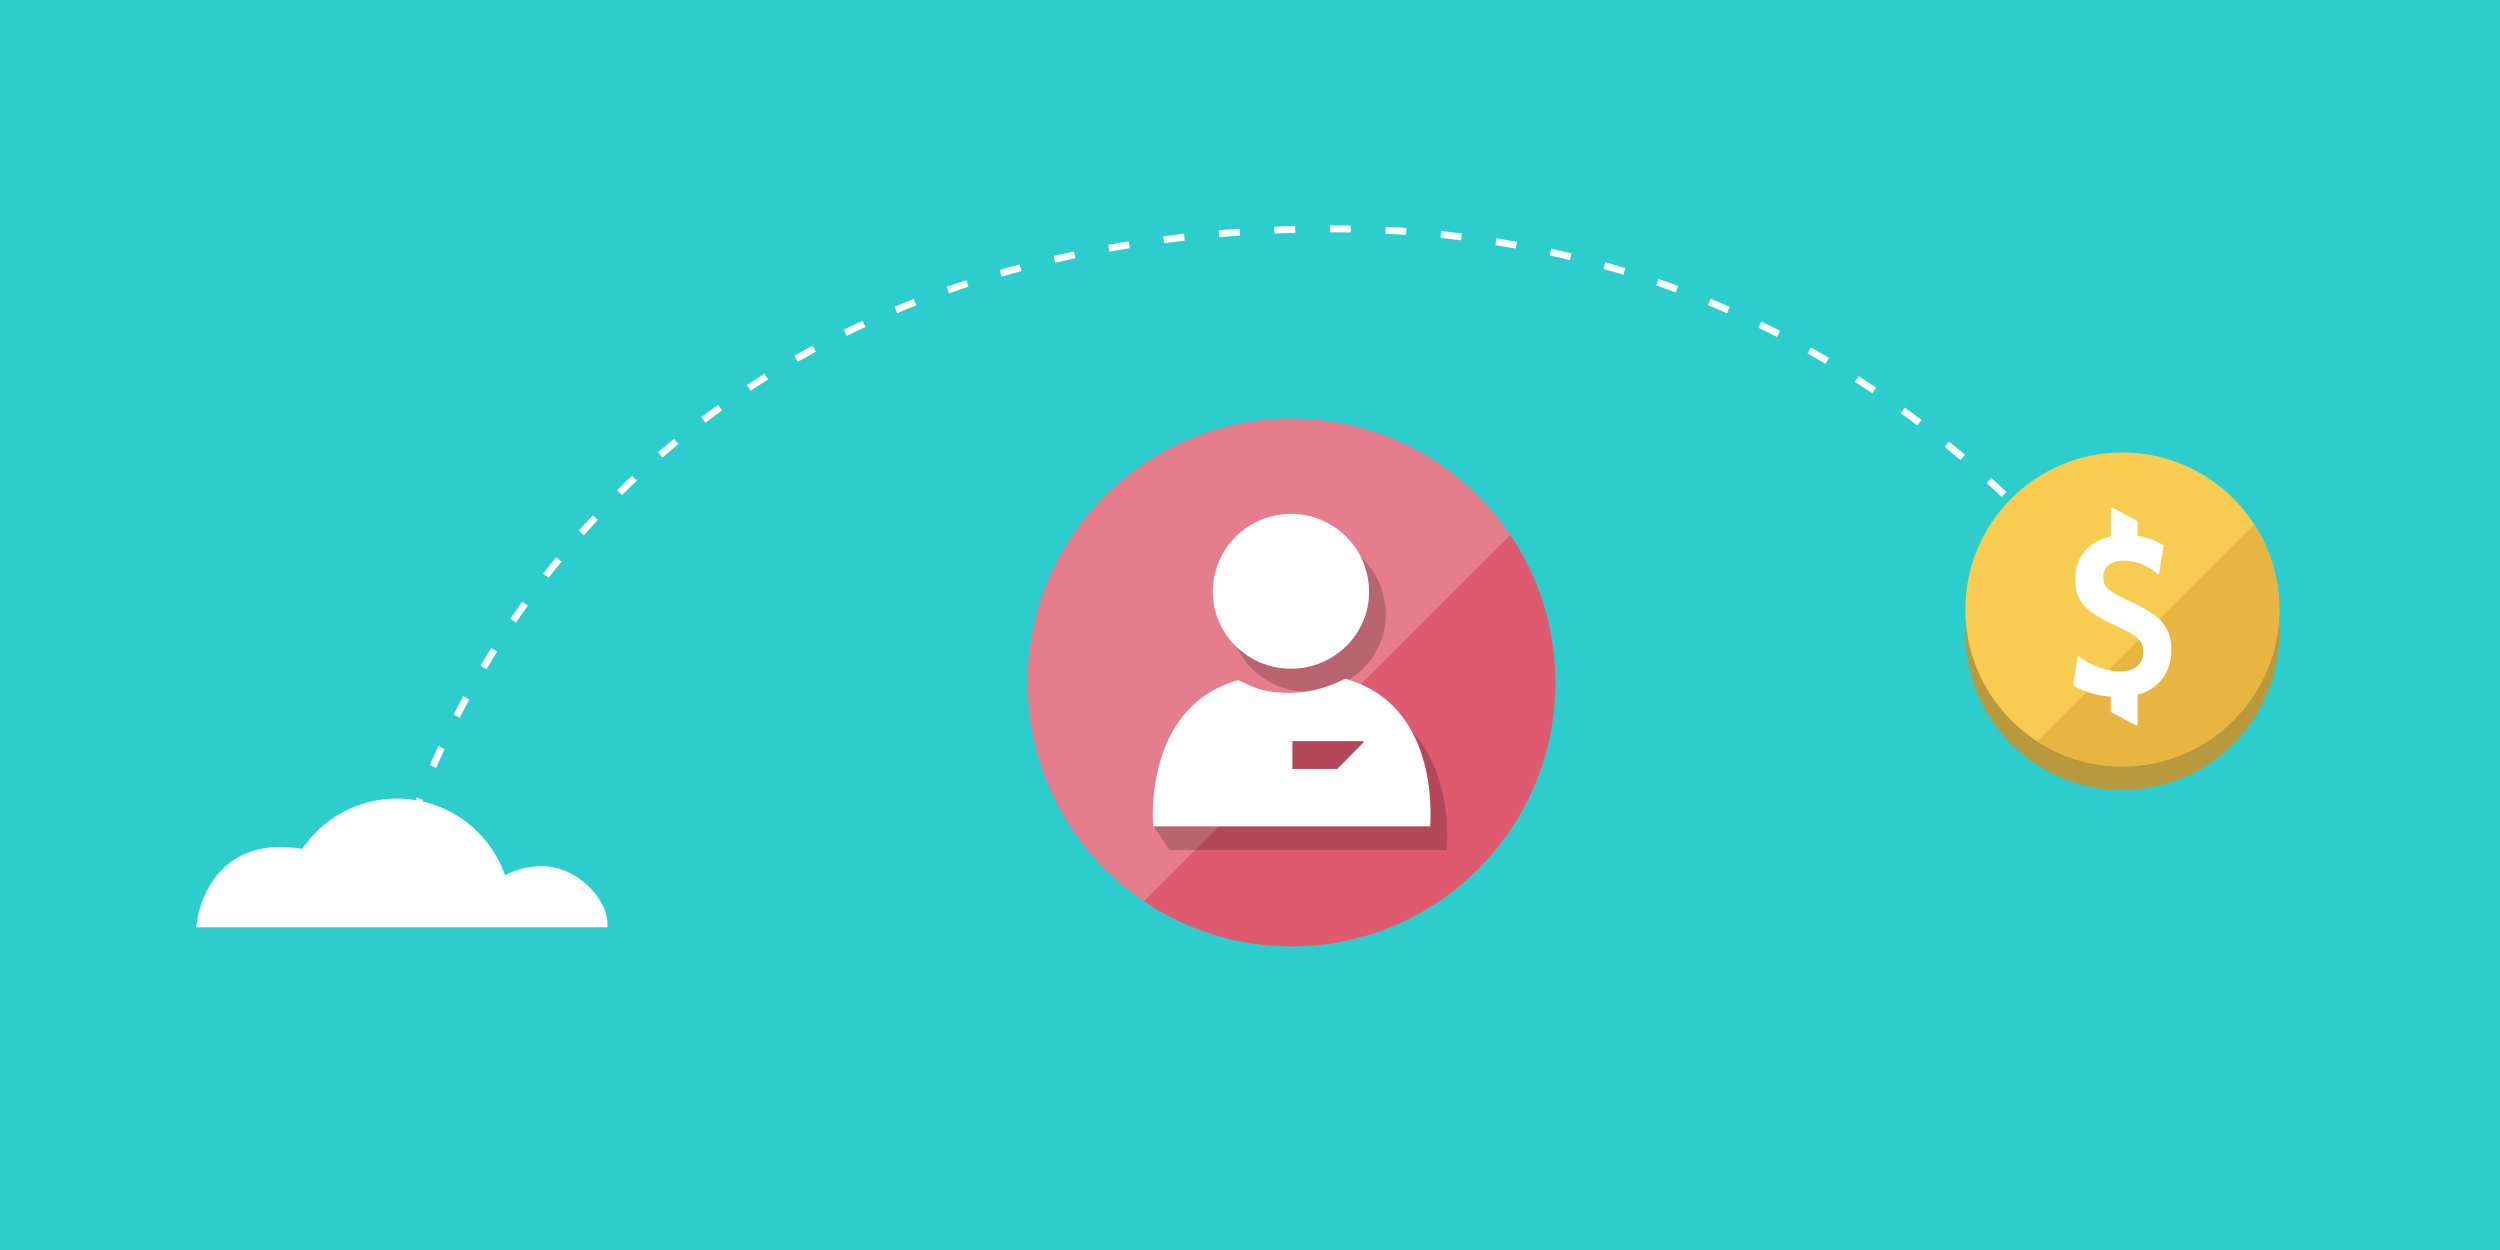<svg xmlns="http://www.w3.org/2000/svg" width="360" height="180" viewBox="0 0 360 180">
  <g fill="none" fill-rule="evenodd">
    <polygon fill="#2DCCCD" points="0 180 360 180 360 0 0 0"/>
    <path stroke="#FFF" stroke-dasharray="3 5" d="M57.161,125.49 C57.161,125.49 76.422,35.812 187.5,33 C266.5,31 302.654,87.094 308.619,93.938"/>
    <path fill="#B9993D" d="M328.214,91.148 C328.214,103.63 318.096,113.749 305.613,113.749 C293.13,113.749 283.009,103.63 283.009,91.148 C283.009,78.666 293.13,68.544 305.613,68.544 C318.096,68.544 328.214,78.666 328.214,91.148"/>
    <path fill="#F7CC51" d="M328.214,87.758 C328.214,100.24 318.096,110.359 305.613,110.359 C293.13,110.359 283.009,100.24 283.009,87.758 C283.009,75.277 293.13,65.154 305.613,65.154 C318.096,65.154 328.214,75.277 328.214,87.758"/>
    <path fill="#E9B542" d="M324.619,75.521 C326.895,79.048 328.215,83.249 328.215,87.758 C328.215,100.24 318.096,110.359 305.614,110.359 C301.105,110.359 296.904,109.039 293.377,106.764 L324.619,75.521 Z"/>
    <path fill="#FFF" d="M308.619 93.939C308.619 92.266 307.948 91.592 304.79 90.165 300.22 88.09 298.823 86.52 298.823 83.32 298.823 80.179 300.819 77.914 303.95 77.236L303.95 73.082 304.169 73.082 307.821 75.026 307.821 77.159C309.067 77.344 310.188 77.734 311.226 78.329L311.427 78.445 311.56 78.523 311.536 78.676 311.5 78.906 311.026 81.868 310.938 82.423 310.88 82.795 310.581 82.565 310.132 82.225C308.894 81.28 307.365 80.735 305.905 80.735 303.944 80.735 302.873 81.614 302.873 83.102 302.873 84.491 303.565 85.138 306.674 86.559 311.259 88.647 312.673 90.309 312.673 93.719 312.673 96.889 310.798 99.218 307.821 100.053L307.821 104.467 307.6 104.467 303.95 102.522 303.95 100.335C302.115 100.178 300.369 99.686 298.898 98.909L298.69 98.795 298.551 98.721 298.573 98.567 298.606 98.331 299.048 95.305 299.126 94.782 299.177 94.432 299.472 94.626 299.913 94.917C301.626 96.047 303.532 96.685 305.306 96.685 307.369 96.685 308.619 95.642 308.619 93.939M28.813 133.025C28.813 133.025 30.068 120.299 43.758 122.772 46.607 118.391 51.544 115.49 57.161 115.49 64.34 115.49 70.415 120.227 72.428 126.746 74.069 125.79 75.971 125.233 78.007 125.233 82.988 125.233 86.972 129.817 86.972 133.025L28.813 133.025z"/>
    <path stroke="#FFF" d="M28.813,133.025 C28.813,133.025 30.068,120.299 43.758,122.772 C46.607,118.391 51.544,115.49 57.161,115.49 C64.34,115.49 70.415,120.227 72.428,126.746 C74.069,125.79 75.971,125.233 78.007,125.233 C82.988,125.233 86.972,129.817 86.972,133.025 L28.813,133.025 Z"/>
    <path fill="#E67D8D" d="M223.977,98.276 C223.977,119.262 206.964,136.276 185.977,136.276 C164.99,136.276 147.977,119.262 147.977,98.276 C147.977,77.289 164.99,60.276 185.977,60.276 C206.964,60.276 223.977,77.289 223.977,98.276"/>
    <path fill="#D93851" fill-opacity=".5" d="M217.48,77.02 C221.582,83.086 223.977,90.401 223.977,98.276 C223.977,119.262 206.964,136.276 185.977,136.276 C178.103,136.276 170.788,133.881 164.721,129.779 L217.48,77.02 Z"/>
    <path fill="#000" fill-opacity=".2" d="M177.016 88.502C177.016 94.58 182.059 99.592 188.282 99.592 194.505 99.592 199.548 94.58 199.548 88.502 199.548 82.218 194.505 77.207 188.282 77.207 182.059 77.207 177.016 82.218 177.016 88.502zM188.282 103.082C183.979 103.102 182.634 102.117 180.702 101.234 171.186 103.9 166.549 113.582 166.078 118.951 166.078 118.951 168.42 122.387 168.411 122.387L208.356 122.387C208.286 122.387 210.2 104.932 196.067 101.028 196.067 101.028 192.585 103.063 188.282 103.082z"/>
    <polygon fill="#000" fill-opacity=".2" points="188.489 110.064 198.717 110.064 198.717 110.272 194.961 114.076 188.489 114.076"/>
    <path fill="#FFF" d="M174.643 85.249C174.643 91.304 179.68 96.295 185.896 96.295 192.112 96.295 197.149 91.304 197.149 85.249 197.149 78.99 192.112 74 185.896 74 179.68 74 174.643 78.99 174.643 85.249zM185.896 99.772C190.193 99.753 193.672 97.727 193.672 97.727 207.79 101.615 205.878 119 205.948 119L166.048 119C166.079 119 164.41 101.818 178.325 97.932 180.255 98.81 181.599 99.791 185.896 99.772z"/>
    <polygon fill="#B24858" points="186.103 106.727 186.103 110.723 192.57 110.723 196.32 106.933 196.32 106.727"/>
  </g>
</svg>
